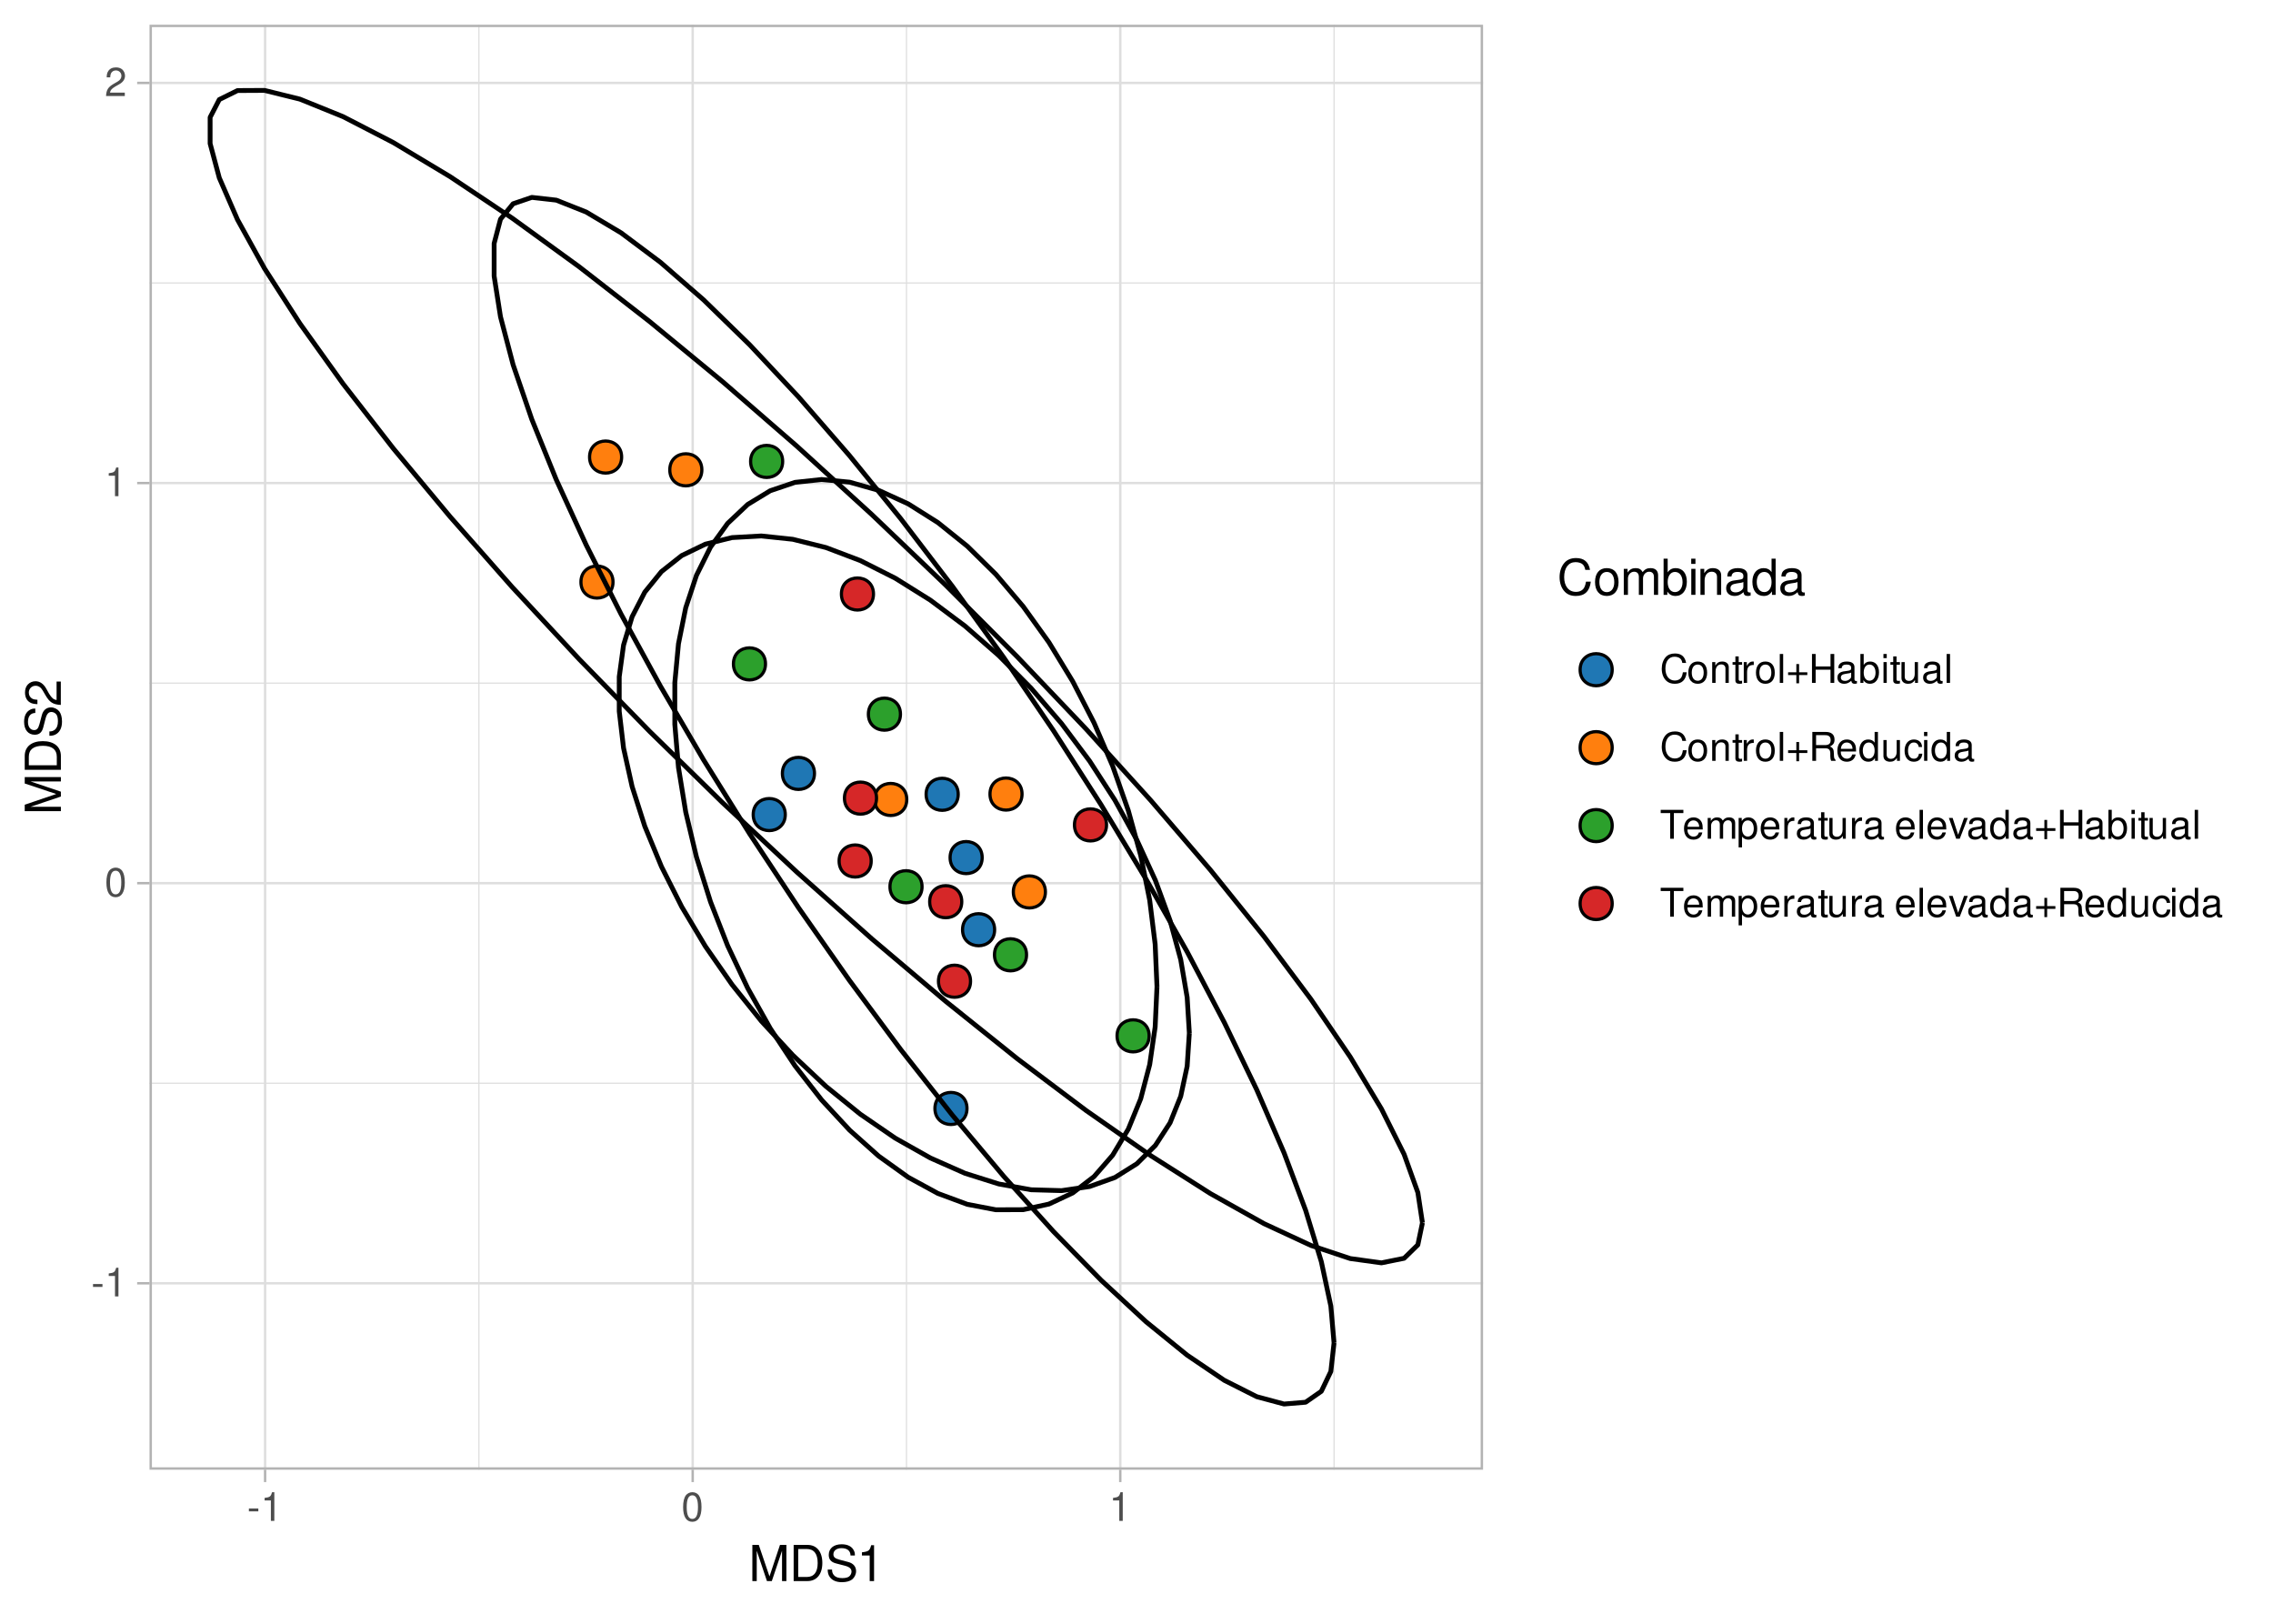 <?xml version="1.0" encoding="UTF-8"?>
<svg xmlns="http://www.w3.org/2000/svg" xmlns:xlink="http://www.w3.org/1999/xlink" width="504pt" height="360pt" viewBox="0 0 504 360" version="1.1">
<defs>
<g>
<symbol overflow="visible" id="glyph0-0">
<path style="stroke:none;" d=""/>
</symbol>
<symbol overflow="visible" id="glyph0-1">
<path style="stroke:none;" d="M 2.5 -2.75 L 0.406 -2.75 L 0.406 -2.109 L 2.5 -2.109 Z M 2.5 -2.75 "/>
</symbol>
<symbol overflow="visible" id="glyph0-2">
<path style="stroke:none;" d="M 2.281 -4.531 L 2.281 0 L 3.047 0 L 3.047 -6.359 L 2.547 -6.359 C 2.266 -5.391 2.094 -5.25 0.891 -5.094 L 0.891 -4.531 Z M 2.281 -4.531 "/>
</symbol>
<symbol overflow="visible" id="glyph0-3">
<path style="stroke:none;" d="M 2.422 -6.359 C 1.844 -6.359 1.312 -6.094 0.984 -5.672 C 0.578 -5.109 0.375 -4.25 0.375 -3.078 C 0.375 -0.938 1.078 0.203 2.422 0.203 C 3.734 0.203 4.453 -0.938 4.453 -3.031 C 4.453 -4.25 4.266 -5.078 3.859 -5.672 C 3.531 -6.109 3.016 -6.359 2.422 -6.359 Z M 2.422 -5.672 C 3.25 -5.672 3.672 -4.828 3.672 -3.094 C 3.672 -1.281 3.266 -0.438 2.406 -0.438 C 1.578 -0.438 1.172 -1.312 1.172 -3.062 C 1.172 -4.828 1.578 -5.672 2.422 -5.672 Z M 2.422 -5.672 "/>
</symbol>
<symbol overflow="visible" id="glyph0-4">
<path style="stroke:none;" d="M 4.453 -0.766 L 1.172 -0.766 C 1.25 -1.297 1.531 -1.625 2.297 -2.094 L 3.172 -2.594 C 4.047 -3.062 4.5 -3.719 4.5 -4.5 C 4.5 -5.031 4.281 -5.531 3.922 -5.875 C 3.547 -6.203 3.094 -6.359 2.5 -6.359 C 1.703 -6.359 1.125 -6.078 0.781 -5.531 C 0.547 -5.203 0.453 -4.797 0.438 -4.156 L 1.219 -4.156 C 1.234 -4.594 1.297 -4.844 1.406 -5.062 C 1.594 -5.438 2 -5.688 2.469 -5.688 C 3.172 -5.688 3.703 -5.172 3.703 -4.484 C 3.703 -3.969 3.406 -3.531 2.859 -3.219 L 2.047 -2.75 C 0.75 -2 0.375 -1.406 0.297 -0.016 L 4.453 -0.016 Z M 4.453 -0.766 "/>
</symbol>
<symbol overflow="visible" id="glyph0-5">
<path style="stroke:none;" d="M 5.828 -4.422 C 5.562 -5.828 4.766 -6.516 3.359 -6.516 C 2.484 -6.516 1.797 -6.25 1.312 -5.719 C 0.734 -5.078 0.422 -4.172 0.422 -3.125 C 0.422 -2.078 0.75 -1.172 1.344 -0.547 C 1.844 -0.031 2.484 0.203 3.312 0.203 C 4.875 0.203 5.766 -0.641 5.953 -2.344 L 5.109 -2.344 C 5.047 -1.906 4.953 -1.594 4.828 -1.344 C 4.562 -0.812 4.016 -0.516 3.328 -0.516 C 2.047 -0.516 1.234 -1.547 1.234 -3.141 C 1.234 -4.781 2 -5.797 3.25 -5.797 C 3.781 -5.797 4.25 -5.641 4.516 -5.391 C 4.766 -5.172 4.891 -4.906 4.984 -4.422 Z M 5.828 -4.422 "/>
</symbol>
<symbol overflow="visible" id="glyph0-6">
<path style="stroke:none;" d="M 2.391 -4.734 C 1.094 -4.734 0.312 -3.812 0.312 -2.266 C 0.312 -0.719 1.094 0.203 2.406 0.203 C 3.703 0.203 4.484 -0.719 4.484 -2.234 C 4.484 -3.828 3.734 -4.734 2.391 -4.734 Z M 2.406 -4.062 C 3.234 -4.062 3.719 -3.391 3.719 -2.25 C 3.719 -1.156 3.203 -0.469 2.406 -0.469 C 1.578 -0.469 1.078 -1.156 1.078 -2.266 C 1.078 -3.391 1.578 -4.062 2.406 -4.062 Z M 2.406 -4.062 "/>
</symbol>
<symbol overflow="visible" id="glyph0-7">
<path style="stroke:none;" d="M 0.609 -4.609 L 0.609 0 L 1.359 0 L 1.359 -2.547 C 1.359 -3.484 1.844 -4.094 2.609 -4.094 C 3.188 -4.094 3.547 -3.75 3.547 -3.188 L 3.547 0 L 4.281 0 L 4.281 -3.484 C 4.281 -4.25 3.719 -4.734 2.828 -4.734 C 2.141 -4.734 1.703 -4.484 1.297 -3.828 L 1.297 -4.609 Z M 0.609 -4.609 "/>
</symbol>
<symbol overflow="visible" id="glyph0-8">
<path style="stroke:none;" d="M 2.234 -4.609 L 1.484 -4.609 L 1.484 -5.875 L 0.75 -5.875 L 0.75 -4.609 L 0.125 -4.609 L 0.125 -4.016 L 0.75 -4.016 L 0.75 -0.531 C 0.75 -0.047 1.062 0.203 1.641 0.203 C 1.828 0.203 1.984 0.188 2.234 0.141 L 2.234 -0.469 C 2.125 -0.453 2.031 -0.438 1.875 -0.438 C 1.562 -0.438 1.484 -0.531 1.484 -0.859 L 1.484 -4.016 L 2.234 -4.016 Z M 2.234 -4.609 "/>
</symbol>
<symbol overflow="visible" id="glyph0-9">
<path style="stroke:none;" d="M 0.609 -4.609 L 0.609 0 L 1.344 0 L 1.344 -2.391 C 1.359 -3.5 1.812 -4 2.828 -3.969 L 2.828 -4.719 C 2.703 -4.734 2.625 -4.734 2.547 -4.734 C 2.062 -4.734 1.703 -4.453 1.281 -3.781 L 1.281 -4.609 Z M 0.609 -4.609 "/>
</symbol>
<symbol overflow="visible" id="glyph0-10">
<path style="stroke:none;" d="M 1.344 -6.406 L 0.594 -6.406 L 0.594 0 L 1.344 0 Z M 1.344 -6.406 "/>
</symbol>
<symbol overflow="visible" id="glyph0-11">
<path style="stroke:none;" d="M 4.703 -2.344 L 2.875 -2.344 L 2.875 -4.172 L 2.266 -4.172 L 2.266 -2.344 L 0.438 -2.344 L 0.438 -1.734 L 2.266 -1.734 L 2.266 0.094 L 2.875 0.094 L 2.875 -1.734 L 4.703 -1.734 Z M 4.703 -2.344 "/>
</symbol>
<symbol overflow="visible" id="glyph0-12">
<path style="stroke:none;" d="M 4.844 -2.922 L 4.844 0 L 5.672 0 L 5.672 -6.406 L 4.844 -6.406 L 4.844 -3.641 L 1.547 -3.641 L 1.547 -6.406 L 0.734 -6.406 L 0.734 0 L 1.547 0 L 1.547 -2.922 Z M 4.844 -2.922 "/>
</symbol>
<symbol overflow="visible" id="glyph0-13">
<path style="stroke:none;" d="M 4.703 -0.438 C 4.625 -0.406 4.594 -0.406 4.547 -0.406 C 4.297 -0.406 4.156 -0.547 4.156 -0.781 L 4.156 -3.484 C 4.156 -4.297 3.547 -4.734 2.422 -4.734 C 1.734 -4.734 1.203 -4.547 0.891 -4.203 C 0.672 -3.969 0.594 -3.703 0.578 -3.25 L 1.312 -3.25 C 1.375 -3.812 1.703 -4.062 2.391 -4.062 C 3.062 -4.062 3.422 -3.812 3.422 -3.375 L 3.422 -3.188 C 3.406 -2.875 3.25 -2.75 2.656 -2.672 C 1.625 -2.547 1.453 -2.5 1.172 -2.391 C 0.641 -2.156 0.375 -1.766 0.375 -1.156 C 0.375 -0.328 0.953 0.203 1.875 0.203 C 2.469 0.203 2.922 0 3.453 -0.469 C 3.5 0 3.734 0.203 4.203 0.203 C 4.359 0.203 4.453 0.188 4.703 0.125 Z M 3.422 -1.453 C 3.422 -1.203 3.359 -1.062 3.125 -0.859 C 2.828 -0.578 2.469 -0.438 2.047 -0.438 C 1.469 -0.438 1.141 -0.719 1.141 -1.172 C 1.141 -1.656 1.453 -1.906 2.25 -2.016 C 3.031 -2.125 3.172 -2.156 3.422 -2.281 Z M 3.422 -1.453 "/>
</symbol>
<symbol overflow="visible" id="glyph0-14">
<path style="stroke:none;" d="M 0.469 -6.406 L 0.469 0 L 1.141 0 L 1.141 -0.594 C 1.484 -0.047 1.953 0.203 2.594 0.203 C 3.812 0.203 4.594 -0.797 4.594 -2.328 C 4.594 -3.812 3.859 -4.734 2.625 -4.734 C 2 -4.734 1.547 -4.5 1.203 -3.984 L 1.203 -6.406 Z M 2.484 -4.062 C 3.312 -4.062 3.828 -3.344 3.828 -2.25 C 3.828 -1.203 3.297 -0.484 2.484 -0.484 C 1.703 -0.484 1.203 -1.188 1.203 -2.266 C 1.203 -3.359 1.703 -4.062 2.484 -4.062 Z M 2.484 -4.062 "/>
</symbol>
<symbol overflow="visible" id="glyph0-15">
<path style="stroke:none;" d="M 1.312 -4.609 L 0.594 -4.609 L 0.594 0 L 1.312 0 Z M 1.312 -6.406 L 0.578 -6.406 L 0.578 -5.484 L 1.312 -5.484 Z M 1.312 -6.406 "/>
</symbol>
<symbol overflow="visible" id="glyph0-16">
<path style="stroke:none;" d="M 4.234 0 L 4.234 -4.609 L 3.516 -4.609 L 3.516 -2 C 3.516 -1.062 3.016 -0.438 2.25 -0.438 C 1.672 -0.438 1.297 -0.797 1.297 -1.344 L 1.297 -4.609 L 0.578 -4.609 L 0.578 -1.062 C 0.578 -0.297 1.141 0.203 2.047 0.203 C 2.719 0.203 3.156 -0.031 3.578 -0.641 L 3.578 0 Z M 4.234 0 "/>
</symbol>
<symbol overflow="visible" id="glyph0-17">
<path style="stroke:none;" d="M 1.641 -2.766 L 3.75 -2.766 C 4.484 -2.766 4.797 -2.406 4.797 -1.625 L 4.797 -1.047 C 4.797 -0.656 4.859 -0.266 4.984 0 L 5.969 0 L 5.969 -0.203 C 5.672 -0.406 5.609 -0.641 5.594 -1.5 C 5.578 -2.547 5.406 -2.875 4.719 -3.172 C 5.438 -3.531 5.734 -3.953 5.734 -4.703 C 5.734 -5.812 5.047 -6.406 3.781 -6.406 L 0.812 -6.406 L 0.812 0 L 1.641 0 Z M 1.641 -3.484 L 1.641 -5.688 L 3.609 -5.688 C 4.078 -5.688 4.344 -5.625 4.547 -5.438 C 4.766 -5.266 4.875 -4.969 4.875 -4.594 C 4.875 -3.828 4.484 -3.484 3.609 -3.484 Z M 1.641 -3.484 "/>
</symbol>
<symbol overflow="visible" id="glyph0-18">
<path style="stroke:none;" d="M 4.516 -2.062 C 4.516 -2.766 4.453 -3.188 4.328 -3.531 C 4.031 -4.281 3.328 -4.734 2.469 -4.734 C 1.172 -4.734 0.359 -3.766 0.359 -2.25 C 0.359 -0.719 1.141 0.203 2.453 0.203 C 3.5 0.203 4.234 -0.391 4.422 -1.406 L 3.672 -1.406 C 3.469 -0.797 3.062 -0.469 2.469 -0.469 C 2 -0.469 1.609 -0.688 1.359 -1.078 C 1.188 -1.344 1.125 -1.594 1.125 -2.062 Z M 1.141 -2.656 C 1.203 -3.516 1.719 -4.062 2.453 -4.062 C 3.203 -4.062 3.719 -3.484 3.719 -2.656 Z M 1.141 -2.656 "/>
</symbol>
<symbol overflow="visible" id="glyph0-19">
<path style="stroke:none;" d="M 4.359 -6.406 L 3.625 -6.406 L 3.625 -4.031 C 3.312 -4.5 2.828 -4.734 2.203 -4.734 C 1.016 -4.734 0.234 -3.781 0.234 -2.312 C 0.234 -0.75 0.984 0.203 2.234 0.203 C 2.875 0.203 3.312 -0.031 3.703 -0.609 L 3.703 0 L 4.359 0 Z M 2.328 -4.062 C 3.125 -4.062 3.625 -3.359 3.625 -2.25 C 3.625 -1.188 3.109 -0.484 2.344 -0.484 C 1.531 -0.484 1 -1.203 1 -2.266 C 1 -3.344 1.531 -4.062 2.328 -4.062 Z M 2.328 -4.062 "/>
</symbol>
<symbol overflow="visible" id="glyph0-20">
<path style="stroke:none;" d="M 4.141 -3.062 C 4.109 -3.516 4.016 -3.797 3.828 -4.062 C 3.516 -4.484 2.969 -4.734 2.328 -4.734 C 1.078 -4.734 0.266 -3.75 0.266 -2.219 C 0.266 -0.734 1.062 0.203 2.312 0.203 C 3.406 0.203 4.109 -0.453 4.203 -1.578 L 3.453 -1.578 C 3.328 -0.844 2.953 -0.469 2.328 -0.469 C 1.516 -0.469 1.031 -1.141 1.031 -2.219 C 1.031 -3.375 1.516 -4.062 2.312 -4.062 C 2.922 -4.062 3.312 -3.703 3.406 -3.062 Z M 4.141 -3.062 "/>
</symbol>
<symbol overflow="visible" id="glyph0-21">
<path style="stroke:none;" d="M 3.109 -5.688 L 5.219 -5.688 L 5.219 -6.406 L 0.188 -6.406 L 0.188 -5.688 L 2.297 -5.688 L 2.297 0 L 3.109 0 Z M 3.109 -5.688 "/>
</symbol>
<symbol overflow="visible" id="glyph0-22">
<path style="stroke:none;" d="M 0.609 -4.609 L 0.609 0 L 1.359 0 L 1.359 -2.891 C 1.359 -3.562 1.844 -4.094 2.438 -4.094 C 2.984 -4.094 3.297 -3.766 3.297 -3.172 L 3.297 0 L 4.031 0 L 4.031 -2.891 C 4.031 -3.562 4.516 -4.094 5.109 -4.094 C 5.641 -4.094 5.969 -3.75 5.969 -3.172 L 5.969 0 L 6.703 0 L 6.703 -3.453 C 6.703 -4.281 6.234 -4.734 5.359 -4.734 C 4.75 -4.734 4.375 -4.562 3.953 -4.031 C 3.672 -4.531 3.312 -4.734 2.703 -4.734 C 2.094 -4.734 1.688 -4.516 1.297 -3.953 L 1.297 -4.609 Z M 0.609 -4.609 "/>
</symbol>
<symbol overflow="visible" id="glyph0-23">
<path style="stroke:none;" d="M 0.469 1.922 L 1.219 1.922 L 1.219 -0.484 C 1.594 -0.016 2.031 0.203 2.625 0.203 C 3.828 0.203 4.594 -0.75 4.594 -2.219 C 4.594 -3.781 3.844 -4.734 2.625 -4.734 C 2 -4.734 1.5 -4.453 1.156 -3.922 L 1.156 -4.609 L 0.469 -4.609 Z M 2.5 -4.062 C 3.312 -4.062 3.828 -3.344 3.828 -2.25 C 3.828 -1.203 3.297 -0.484 2.5 -0.484 C 1.719 -0.484 1.219 -1.188 1.219 -2.266 C 1.219 -3.359 1.719 -4.062 2.5 -4.062 Z M 2.5 -4.062 "/>
</symbol>
<symbol overflow="visible" id="glyph0-24">
<path style="stroke:none;" d=""/>
</symbol>
<symbol overflow="visible" id="glyph0-25">
<path style="stroke:none;" d="M 2.5 0 L 4.281 -4.609 L 3.453 -4.609 L 2.141 -0.875 L 0.922 -4.609 L 0.094 -4.609 L 1.703 0 Z M 2.5 0 "/>
</symbol>
<symbol overflow="visible" id="glyph1-0">
<path style="stroke:none;" d=""/>
</symbol>
<symbol overflow="visible" id="glyph1-1">
<path style="stroke:none;" d="M 5.141 0 L 7.406 -6.719 L 7.406 0 L 8.375 0 L 8.375 -8.016 L 6.953 -8.016 L 4.625 -1.031 L 2.25 -8.016 L 0.828 -8.016 L 0.828 0 L 1.797 0 L 1.797 -6.719 L 4.062 0 Z M 5.141 0 "/>
</symbol>
<symbol overflow="visible" id="glyph1-2">
<path style="stroke:none;" d="M 0.984 0 L 4.062 0 C 6.094 0 7.344 -1.516 7.344 -4.016 C 7.344 -6.5 6.109 -8.016 4.062 -8.016 L 0.984 -8.016 Z M 2 -0.906 L 2 -7.109 L 3.891 -7.109 C 5.484 -7.109 6.312 -6.047 6.312 -4 C 6.312 -1.969 5.484 -0.906 3.891 -0.906 Z M 2 -0.906 "/>
</symbol>
<symbol overflow="visible" id="glyph1-3">
<path style="stroke:none;" d="M 6.562 -5.672 C 6.562 -6.219 6.516 -6.375 6.344 -6.75 C 5.906 -7.672 4.969 -8.156 3.625 -8.156 C 1.859 -8.156 0.766 -7.25 0.766 -5.797 C 0.766 -4.812 1.281 -4.203 2.344 -3.922 L 4.328 -3.406 C 5.359 -3.141 5.812 -2.734 5.812 -2.094 C 5.812 -1.672 5.578 -1.234 5.234 -0.984 C 4.922 -0.766 4.406 -0.656 3.766 -0.656 C 2.875 -0.656 2.297 -0.859 1.906 -1.312 C 1.609 -1.672 1.484 -2.062 1.5 -2.547 L 0.531 -2.547 C 0.531 -1.812 0.688 -1.328 1 -0.891 C 1.547 -0.125 2.469 0.25 3.703 0.25 C 4.656 0.25 5.438 0.031 5.953 -0.359 C 6.484 -0.797 6.828 -1.5 6.828 -2.203 C 6.828 -3.188 6.219 -3.922 5.125 -4.219 L 3.109 -4.75 C 2.141 -5.016 1.797 -5.328 1.797 -5.938 C 1.797 -6.75 2.516 -7.297 3.594 -7.297 C 4.859 -7.297 5.578 -6.719 5.594 -5.672 Z M 6.562 -5.672 "/>
</symbol>
<symbol overflow="visible" id="glyph1-4">
<path style="stroke:none;" d="M 2.844 -5.672 L 2.844 0 L 3.812 0 L 3.812 -7.953 L 3.172 -7.953 C 2.844 -6.734 2.625 -6.562 1.125 -6.375 L 1.125 -5.672 Z M 2.844 -5.672 "/>
</symbol>
<symbol overflow="visible" id="glyph1-5">
<path style="stroke:none;" d="M 7.281 -5.531 C 6.969 -7.297 5.953 -8.156 4.188 -8.156 C 3.109 -8.156 2.25 -7.812 1.656 -7.156 C 0.922 -6.359 0.531 -5.219 0.531 -3.922 C 0.531 -2.594 0.938 -1.469 1.688 -0.688 C 2.312 -0.047 3.109 0.25 4.141 0.25 C 6.109 0.25 7.203 -0.797 7.453 -2.922 L 6.391 -2.922 C 6.297 -2.375 6.188 -2 6.031 -1.688 C 5.703 -1.016 5.016 -0.656 4.156 -0.656 C 2.562 -0.656 1.547 -1.922 1.547 -3.922 C 1.547 -5.984 2.516 -7.25 4.062 -7.25 C 4.719 -7.25 5.328 -7.062 5.656 -6.75 C 5.953 -6.469 6.109 -6.141 6.234 -5.531 Z M 7.281 -5.531 "/>
</symbol>
<symbol overflow="visible" id="glyph1-6">
<path style="stroke:none;" d="M 2.984 -5.922 C 1.359 -5.922 0.391 -4.781 0.391 -2.844 C 0.391 -0.891 1.359 0.25 3 0.25 C 4.625 0.25 5.609 -0.906 5.609 -2.797 C 5.609 -4.797 4.656 -5.922 2.984 -5.922 Z M 3 -5.078 C 4.031 -5.078 4.656 -4.234 4.656 -2.812 C 4.656 -1.438 4.016 -0.594 3 -0.594 C 1.984 -0.594 1.359 -1.438 1.359 -2.844 C 1.359 -4.234 1.984 -5.078 3 -5.078 Z M 3 -5.078 "/>
</symbol>
<symbol overflow="visible" id="glyph1-7">
<path style="stroke:none;" d="M 0.766 -5.766 L 0.766 0 L 1.688 0 L 1.688 -3.625 C 1.688 -4.453 2.297 -5.125 3.047 -5.125 C 3.734 -5.125 4.109 -4.703 4.109 -3.969 L 4.109 0 L 5.031 0 L 5.031 -3.625 C 5.031 -4.453 5.641 -5.125 6.391 -5.125 C 7.062 -5.125 7.453 -4.703 7.453 -3.969 L 7.453 0 L 8.375 0 L 8.375 -4.328 C 8.375 -5.359 7.781 -5.922 6.703 -5.922 C 5.938 -5.922 5.484 -5.703 4.938 -5.047 C 4.594 -5.672 4.141 -5.922 3.391 -5.922 C 2.625 -5.922 2.094 -5.641 1.609 -4.953 L 1.609 -5.766 Z M 0.766 -5.766 "/>
</symbol>
<symbol overflow="visible" id="glyph1-8">
<path style="stroke:none;" d="M 0.594 -8.016 L 0.594 0 L 1.422 0 L 1.422 -0.734 C 1.859 -0.062 2.438 0.25 3.25 0.25 C 4.766 0.25 5.75 -0.984 5.75 -2.906 C 5.75 -4.781 4.812 -5.922 3.281 -5.922 C 2.5 -5.922 1.938 -5.625 1.5 -4.984 L 1.5 -8.016 Z M 3.109 -5.078 C 4.141 -5.078 4.797 -4.188 4.797 -2.812 C 4.797 -1.5 4.109 -0.609 3.109 -0.609 C 2.141 -0.609 1.5 -1.484 1.5 -2.844 C 1.5 -4.188 2.141 -5.078 3.109 -5.078 Z M 3.109 -5.078 "/>
</symbol>
<symbol overflow="visible" id="glyph1-9">
<path style="stroke:none;" d="M 1.656 -5.766 L 0.734 -5.766 L 0.734 0 L 1.656 0 Z M 1.656 -8.016 L 0.719 -8.016 L 0.719 -6.859 L 1.656 -6.859 Z M 1.656 -8.016 "/>
</symbol>
<symbol overflow="visible" id="glyph1-10">
<path style="stroke:none;" d="M 0.766 -5.766 L 0.766 0 L 1.688 0 L 1.688 -3.172 C 1.688 -4.359 2.312 -5.125 3.25 -5.125 C 3.984 -5.125 4.438 -4.688 4.438 -4 L 4.438 0 L 5.359 0 L 5.359 -4.359 C 5.359 -5.312 4.641 -5.922 3.531 -5.922 C 2.672 -5.922 2.125 -5.594 1.609 -4.797 L 1.609 -5.766 Z M 0.766 -5.766 "/>
</symbol>
<symbol overflow="visible" id="glyph1-11">
<path style="stroke:none;" d="M 5.891 -0.531 C 5.781 -0.516 5.734 -0.516 5.688 -0.516 C 5.375 -0.516 5.188 -0.688 5.188 -0.969 L 5.188 -4.359 C 5.188 -5.375 4.438 -5.922 3.031 -5.922 C 2.172 -5.922 1.5 -5.688 1.109 -5.266 C 0.844 -4.969 0.734 -4.625 0.719 -4.062 L 1.641 -4.062 C 1.719 -4.766 2.141 -5.078 2.984 -5.078 C 3.828 -5.078 4.281 -4.781 4.281 -4.219 L 4.281 -3.984 C 4.266 -3.594 4.062 -3.438 3.328 -3.344 C 2.031 -3.172 1.828 -3.141 1.469 -2.984 C 0.797 -2.703 0.469 -2.203 0.469 -1.453 C 0.469 -0.406 1.188 0.25 2.359 0.25 C 3.078 0.25 3.656 0 4.312 -0.594 C 4.375 0 4.656 0.25 5.266 0.25 C 5.453 0.25 5.578 0.234 5.891 0.156 Z M 4.281 -1.812 C 4.281 -1.5 4.188 -1.312 3.922 -1.062 C 3.547 -0.719 3.094 -0.547 2.547 -0.547 C 1.844 -0.547 1.422 -0.891 1.422 -1.469 C 1.422 -2.078 1.812 -2.391 2.812 -2.531 C 3.781 -2.656 3.969 -2.703 4.281 -2.844 Z M 4.281 -1.812 "/>
</symbol>
<symbol overflow="visible" id="glyph1-12">
<path style="stroke:none;" d="M 5.438 -8.016 L 4.531 -8.016 L 4.531 -5.031 C 4.141 -5.625 3.531 -5.922 2.766 -5.922 C 1.266 -5.922 0.281 -4.734 0.281 -2.891 C 0.281 -0.953 1.234 0.25 2.797 0.25 C 3.594 0.25 4.141 -0.047 4.625 -0.766 L 4.625 0 L 5.438 0 Z M 2.922 -5.078 C 3.906 -5.078 4.531 -4.203 4.531 -2.812 C 4.531 -1.484 3.891 -0.609 2.922 -0.609 C 1.906 -0.609 1.25 -1.5 1.25 -2.844 C 1.25 -4.188 1.906 -5.078 2.922 -5.078 Z M 2.922 -5.078 "/>
</symbol>
<symbol overflow="visible" id="glyph2-0">
<path style="stroke:none;" d=""/>
</symbol>
<symbol overflow="visible" id="glyph2-1">
<path style="stroke:none;" d="M 0 -5.141 L -6.719 -7.406 L 0 -7.406 L 0 -8.375 L -8.016 -8.375 L -8.016 -6.953 L -1.031 -4.625 L -8.016 -2.25 L -8.016 -0.828 L 0 -0.828 L 0 -1.797 L -6.719 -1.797 L 0 -4.062 Z M 0 -5.141 "/>
</symbol>
<symbol overflow="visible" id="glyph2-2">
<path style="stroke:none;" d="M 0 -0.984 L 0 -4.062 C 0 -6.094 -1.516 -7.344 -4.016 -7.344 C -6.5 -7.344 -8.016 -6.109 -8.016 -4.062 L -8.016 -0.984 Z M -0.906 -2 L -7.109 -2 L -7.109 -3.891 C -7.109 -5.484 -6.047 -6.312 -4 -6.312 C -1.969 -6.312 -0.906 -5.484 -0.906 -3.891 Z M -0.906 -2 "/>
</symbol>
<symbol overflow="visible" id="glyph2-3">
<path style="stroke:none;" d="M -5.672 -6.562 C -6.219 -6.562 -6.375 -6.516 -6.75 -6.344 C -7.672 -5.906 -8.156 -4.969 -8.156 -3.625 C -8.156 -1.859 -7.25 -0.766 -5.797 -0.766 C -4.812 -0.766 -4.203 -1.281 -3.922 -2.344 L -3.406 -4.328 C -3.141 -5.359 -2.734 -5.812 -2.094 -5.812 C -1.672 -5.812 -1.234 -5.578 -0.984 -5.234 C -0.766 -4.922 -0.656 -4.406 -0.656 -3.766 C -0.656 -2.875 -0.859 -2.297 -1.312 -1.906 C -1.672 -1.609 -2.062 -1.484 -2.547 -1.5 L -2.547 -0.531 C -1.812 -0.531 -1.328 -0.688 -0.891 -1 C -0.125 -1.547 0.25 -2.469 0.25 -3.703 C 0.25 -4.656 0.031 -5.438 -0.359 -5.953 C -0.797 -6.484 -1.5 -6.828 -2.203 -6.828 C -3.188 -6.828 -3.922 -6.219 -4.219 -5.125 L -4.75 -3.109 C -5.016 -2.141 -5.328 -1.797 -5.938 -1.797 C -6.75 -1.797 -7.297 -2.516 -7.297 -3.594 C -7.297 -4.859 -6.719 -5.578 -5.672 -5.594 Z M -5.672 -6.562 "/>
</symbol>
<symbol overflow="visible" id="glyph2-4">
<path style="stroke:none;" d="M -0.953 -5.562 L -0.953 -1.469 C -1.609 -1.562 -2.031 -1.906 -2.625 -2.875 L -3.234 -3.969 C -3.844 -5.062 -4.656 -5.625 -5.625 -5.625 C -6.297 -5.625 -6.906 -5.359 -7.344 -4.891 C -7.75 -4.438 -7.953 -3.859 -7.953 -3.125 C -7.953 -2.141 -7.594 -1.391 -6.922 -0.969 C -6.5 -0.688 -6 -0.578 -5.203 -0.547 L -5.203 -1.516 C -5.734 -1.547 -6.062 -1.609 -6.328 -1.75 C -6.812 -2 -7.109 -2.516 -7.109 -3.094 C -7.109 -3.969 -6.469 -4.625 -5.609 -4.625 C -4.969 -4.625 -4.422 -4.266 -4.031 -3.578 L -3.438 -2.562 C -2.5 -0.938 -1.75 -0.469 -0.016 -0.375 L -0.016 -5.562 Z M -0.953 -5.562 "/>
</symbol>
</g>
<clipPath id="clip1">
  <path d="M 33.152 5.48 L 328.844 5.48 L 328.844 325.852 L 33.152 325.852 Z M 33.152 5.48 "/>
</clipPath>
<clipPath id="clip2">
  <path d="M 33.152 240 L 328.844 240 L 328.844 241 L 33.152 241 Z M 33.152 240 "/>
</clipPath>
<clipPath id="clip3">
  <path d="M 33.152 151 L 328.844 151 L 328.844 152 L 33.152 152 Z M 33.152 151 "/>
</clipPath>
<clipPath id="clip4">
  <path d="M 33.152 62 L 328.844 62 L 328.844 63 L 33.152 63 Z M 33.152 62 "/>
</clipPath>
<clipPath id="clip5">
  <path d="M 106 5.48 L 107 5.48 L 107 325.852 L 106 325.852 Z M 106 5.48 "/>
</clipPath>
<clipPath id="clip6">
  <path d="M 200 5.48 L 202 5.48 L 202 325.852 L 200 325.852 Z M 200 5.48 "/>
</clipPath>
<clipPath id="clip7">
  <path d="M 295 5.48 L 296 5.48 L 296 325.852 L 295 325.852 Z M 295 5.48 "/>
</clipPath>
<clipPath id="clip8">
  <path d="M 33.152 284 L 328.844 284 L 328.844 285 L 33.152 285 Z M 33.152 284 "/>
</clipPath>
<clipPath id="clip9">
  <path d="M 33.152 195 L 328.844 195 L 328.844 197 L 33.152 197 Z M 33.152 195 "/>
</clipPath>
<clipPath id="clip10">
  <path d="M 33.152 106 L 328.844 106 L 328.844 108 L 33.152 108 Z M 33.152 106 "/>
</clipPath>
<clipPath id="clip11">
  <path d="M 33.152 18 L 328.844 18 L 328.844 19 L 33.152 19 Z M 33.152 18 "/>
</clipPath>
<clipPath id="clip12">
  <path d="M 58 5.48 L 60 5.48 L 60 325.852 L 58 325.852 Z M 58 5.48 "/>
</clipPath>
<clipPath id="clip13">
  <path d="M 153 5.48 L 154 5.48 L 154 325.852 L 153 325.852 Z M 153 5.48 "/>
</clipPath>
<clipPath id="clip14">
  <path d="M 248 5.48 L 249 5.48 L 249 325.852 L 248 325.852 Z M 248 5.48 "/>
</clipPath>
<clipPath id="clip15">
  <path d="M 33.152 5.48 L 328.844 5.48 L 328.844 325.852 L 33.152 325.852 Z M 33.152 5.48 "/>
</clipPath>
</defs>
<g id="surface380">
<rect x="0" y="0" width="504" height="360" style="fill:rgb(100%,100%,100%);fill-opacity:1;stroke:none;"/>
<rect x="0" y="0" width="504" height="360" style="fill:rgb(100%,100%,100%);fill-opacity:1;stroke:none;"/>
<path style="fill:none;stroke-width:1.067;stroke-linecap:round;stroke-linejoin:round;stroke:rgb(100%,100%,100%);stroke-opacity:1;stroke-miterlimit:10;" d="M 0 360 L 504 360 L 504 0 L 0 0 Z M 0 360 "/>
<g clip-path="url(#clip1)" clip-rule="nonzero">
<path style=" stroke:none;fill-rule:nonzero;fill:rgb(100%,100%,100%);fill-opacity:1;" d="M 33.152 325.848 L 328.844 325.848 L 328.844 5.477 L 33.152 5.477 Z M 33.152 325.848 "/>
</g>
<g clip-path="url(#clip2)" clip-rule="nonzero">
<path style="fill:none;stroke-width:0.267;stroke-linecap:butt;stroke-linejoin:round;stroke:rgb(87.059%,87.059%,87.059%);stroke-opacity:1;stroke-miterlimit:10;" d="M 33.152 240.16 L 328.844 240.16 "/>
</g>
<g clip-path="url(#clip3)" clip-rule="nonzero">
<path style="fill:none;stroke-width:0.267;stroke-linecap:butt;stroke-linejoin:round;stroke:rgb(87.059%,87.059%,87.059%);stroke-opacity:1;stroke-miterlimit:10;" d="M 33.152 151.453 L 328.844 151.453 "/>
</g>
<g clip-path="url(#clip4)" clip-rule="nonzero">
<path style="fill:none;stroke-width:0.267;stroke-linecap:butt;stroke-linejoin:round;stroke:rgb(87.059%,87.059%,87.059%);stroke-opacity:1;stroke-miterlimit:10;" d="M 33.152 62.742 L 328.844 62.742 "/>
</g>
<g clip-path="url(#clip5)" clip-rule="nonzero">
<path style="fill:none;stroke-width:0.267;stroke-linecap:butt;stroke-linejoin:round;stroke:rgb(87.059%,87.059%,87.059%);stroke-opacity:1;stroke-miterlimit:10;" d="M 106.188 325.848 L 106.188 5.48 "/>
</g>
<g clip-path="url(#clip6)" clip-rule="nonzero">
<path style="fill:none;stroke-width:0.267;stroke-linecap:butt;stroke-linejoin:round;stroke:rgb(87.059%,87.059%,87.059%);stroke-opacity:1;stroke-miterlimit:10;" d="M 201 325.848 L 201 5.48 "/>
</g>
<g clip-path="url(#clip7)" clip-rule="nonzero">
<path style="fill:none;stroke-width:0.267;stroke-linecap:butt;stroke-linejoin:round;stroke:rgb(87.059%,87.059%,87.059%);stroke-opacity:1;stroke-miterlimit:10;" d="M 295.809 325.848 L 295.809 5.48 "/>
</g>
<g clip-path="url(#clip8)" clip-rule="nonzero">
<path style="fill:none;stroke-width:0.533;stroke-linecap:butt;stroke-linejoin:round;stroke:rgb(87.059%,87.059%,87.059%);stroke-opacity:1;stroke-miterlimit:10;" d="M 33.152 284.516 L 328.844 284.516 "/>
</g>
<g clip-path="url(#clip9)" clip-rule="nonzero">
<path style="fill:none;stroke-width:0.533;stroke-linecap:butt;stroke-linejoin:round;stroke:rgb(87.059%,87.059%,87.059%);stroke-opacity:1;stroke-miterlimit:10;" d="M 33.152 195.805 L 328.844 195.805 "/>
</g>
<g clip-path="url(#clip10)" clip-rule="nonzero">
<path style="fill:none;stroke-width:0.533;stroke-linecap:butt;stroke-linejoin:round;stroke:rgb(87.059%,87.059%,87.059%);stroke-opacity:1;stroke-miterlimit:10;" d="M 33.152 107.098 L 328.844 107.098 "/>
</g>
<g clip-path="url(#clip11)" clip-rule="nonzero">
<path style="fill:none;stroke-width:0.533;stroke-linecap:butt;stroke-linejoin:round;stroke:rgb(87.059%,87.059%,87.059%);stroke-opacity:1;stroke-miterlimit:10;" d="M 33.152 18.387 L 328.844 18.387 "/>
</g>
<g clip-path="url(#clip12)" clip-rule="nonzero">
<path style="fill:none;stroke-width:0.533;stroke-linecap:butt;stroke-linejoin:round;stroke:rgb(87.059%,87.059%,87.059%);stroke-opacity:1;stroke-miterlimit:10;" d="M 58.781 325.848 L 58.781 5.48 "/>
</g>
<g clip-path="url(#clip13)" clip-rule="nonzero">
<path style="fill:none;stroke-width:0.533;stroke-linecap:butt;stroke-linejoin:round;stroke:rgb(87.059%,87.059%,87.059%);stroke-opacity:1;stroke-miterlimit:10;" d="M 153.594 325.848 L 153.594 5.48 "/>
</g>
<g clip-path="url(#clip14)" clip-rule="nonzero">
<path style="fill:none;stroke-width:0.533;stroke-linecap:butt;stroke-linejoin:round;stroke:rgb(87.059%,87.059%,87.059%);stroke-opacity:1;stroke-miterlimit:10;" d="M 248.402 325.848 L 248.402 5.48 "/>
</g>
<path style="fill-rule:nonzero;fill:rgb(17.255%,62.745%,17.255%);fill-opacity:1;stroke-width:0.709;stroke-linecap:round;stroke-linejoin:round;stroke:rgb(0%,0%,0%);stroke-opacity:1;stroke-miterlimit:10;" d="M 254.801 229.656 C 254.801 234.398 247.691 234.398 247.691 229.656 C 247.691 224.918 254.801 224.918 254.801 229.656 "/>
<path style="fill-rule:nonzero;fill:rgb(17.255%,62.745%,17.255%);fill-opacity:1;stroke-width:0.709;stroke-linecap:round;stroke-linejoin:round;stroke:rgb(0%,0%,0%);stroke-opacity:1;stroke-miterlimit:10;" d="M 204.449 196.598 C 204.449 201.34 197.336 201.34 197.336 196.598 C 197.336 191.859 204.449 191.859 204.449 196.598 "/>
<path style="fill-rule:nonzero;fill:rgb(100%,49.804%,5.49%);fill-opacity:1;stroke-width:0.709;stroke-linecap:round;stroke-linejoin:round;stroke:rgb(0%,0%,0%);stroke-opacity:1;stroke-miterlimit:10;" d="M 201.059 177.25 C 201.059 181.988 193.945 181.988 193.945 177.25 C 193.945 172.508 201.059 172.508 201.059 177.25 "/>
<path style="fill-rule:nonzero;fill:rgb(17.255%,62.745%,17.255%);fill-opacity:1;stroke-width:0.709;stroke-linecap:round;stroke-linejoin:round;stroke:rgb(0%,0%,0%);stroke-opacity:1;stroke-miterlimit:10;" d="M 227.617 211.688 C 227.617 216.43 220.508 216.43 220.508 211.688 C 220.508 206.949 227.617 206.949 227.617 211.688 "/>
<path style="fill-rule:nonzero;fill:rgb(12.157%,46.667%,70.588%);fill-opacity:1;stroke-width:0.709;stroke-linecap:round;stroke-linejoin:round;stroke:rgb(0%,0%,0%);stroke-opacity:1;stroke-miterlimit:10;" d="M 220.539 206.125 C 220.539 210.867 213.43 210.867 213.43 206.125 C 213.43 201.387 220.539 201.387 220.539 206.125 "/>
<path style="fill-rule:nonzero;fill:rgb(100%,49.804%,5.49%);fill-opacity:1;stroke-width:0.709;stroke-linecap:round;stroke-linejoin:round;stroke:rgb(0%,0%,0%);stroke-opacity:1;stroke-miterlimit:10;" d="M 231.801 197.75 C 231.801 202.488 224.691 202.488 224.691 197.75 C 224.691 193.008 231.801 193.008 231.801 197.75 "/>
<path style="fill-rule:nonzero;fill:rgb(83.922%,15.294%,15.686%);fill-opacity:1;stroke-width:0.709;stroke-linecap:round;stroke-linejoin:round;stroke:rgb(0%,0%,0%);stroke-opacity:1;stroke-miterlimit:10;" d="M 193.172 190.891 C 193.172 195.633 186.059 195.633 186.059 190.891 C 186.059 186.152 193.172 186.152 193.172 190.891 "/>
<path style="fill-rule:nonzero;fill:rgb(83.922%,15.294%,15.686%);fill-opacity:1;stroke-width:0.709;stroke-linecap:round;stroke-linejoin:round;stroke:rgb(0%,0%,0%);stroke-opacity:1;stroke-miterlimit:10;" d="M 215.199 217.547 C 215.199 222.285 208.09 222.285 208.09 217.547 C 208.09 212.805 215.199 212.805 215.199 217.547 "/>
<path style="fill-rule:nonzero;fill:rgb(12.157%,46.667%,70.588%);fill-opacity:1;stroke-width:0.709;stroke-linecap:round;stroke-linejoin:round;stroke:rgb(0%,0%,0%);stroke-opacity:1;stroke-miterlimit:10;" d="M 217.781 190.137 C 217.781 194.875 210.668 194.875 210.668 190.137 C 210.668 185.395 217.781 185.395 217.781 190.137 "/>
<path style="fill-rule:nonzero;fill:rgb(83.922%,15.294%,15.686%);fill-opacity:1;stroke-width:0.709;stroke-linecap:round;stroke-linejoin:round;stroke:rgb(0%,0%,0%);stroke-opacity:1;stroke-miterlimit:10;" d="M 194.355 176.953 C 194.355 181.691 187.242 181.691 187.242 176.953 C 187.242 172.211 194.355 172.211 194.355 176.953 "/>
<path style="fill-rule:nonzero;fill:rgb(12.157%,46.667%,70.588%);fill-opacity:1;stroke-width:0.709;stroke-linecap:round;stroke-linejoin:round;stroke:rgb(0%,0%,0%);stroke-opacity:1;stroke-miterlimit:10;" d="M 212.465 176.102 C 212.465 180.844 205.352 180.844 205.352 176.102 C 205.352 171.363 212.465 171.363 212.465 176.102 "/>
<path style="fill-rule:nonzero;fill:rgb(12.157%,46.667%,70.588%);fill-opacity:1;stroke-width:0.709;stroke-linecap:round;stroke-linejoin:round;stroke:rgb(0%,0%,0%);stroke-opacity:1;stroke-miterlimit:10;" d="M 214.414 245.758 C 214.414 250.496 207.305 250.496 207.305 245.758 C 207.305 241.016 214.414 241.016 214.414 245.758 "/>
<path style="fill-rule:nonzero;fill:rgb(17.255%,62.745%,17.255%);fill-opacity:1;stroke-width:0.709;stroke-linecap:round;stroke-linejoin:round;stroke:rgb(0%,0%,0%);stroke-opacity:1;stroke-miterlimit:10;" d="M 173.543 102.301 C 173.543 107.043 166.434 107.043 166.434 102.301 C 166.434 97.562 173.543 97.562 173.543 102.301 "/>
<path style="fill-rule:nonzero;fill:rgb(83.922%,15.294%,15.686%);fill-opacity:1;stroke-width:0.709;stroke-linecap:round;stroke-linejoin:round;stroke:rgb(0%,0%,0%);stroke-opacity:1;stroke-miterlimit:10;" d="M 193.68 131.695 C 193.68 136.438 186.57 136.438 186.57 131.695 C 186.57 126.957 193.68 126.957 193.68 131.695 "/>
<path style="fill-rule:nonzero;fill:rgb(100%,49.804%,5.49%);fill-opacity:1;stroke-width:0.709;stroke-linecap:round;stroke-linejoin:round;stroke:rgb(0%,0%,0%);stroke-opacity:1;stroke-miterlimit:10;" d="M 155.625 104.164 C 155.625 108.902 148.516 108.902 148.516 104.164 C 148.516 99.422 155.625 99.422 155.625 104.164 "/>
<path style="fill-rule:nonzero;fill:rgb(83.922%,15.294%,15.686%);fill-opacity:1;stroke-width:0.709;stroke-linecap:round;stroke-linejoin:round;stroke:rgb(0%,0%,0%);stroke-opacity:1;stroke-miterlimit:10;" d="M 245.352 182.891 C 245.352 187.629 238.242 187.629 238.242 182.891 C 238.242 178.148 245.352 178.148 245.352 182.891 "/>
<path style="fill-rule:nonzero;fill:rgb(100%,49.804%,5.49%);fill-opacity:1;stroke-width:0.709;stroke-linecap:round;stroke-linejoin:round;stroke:rgb(0%,0%,0%);stroke-opacity:1;stroke-miterlimit:10;" d="M 137.836 101.336 C 137.836 106.074 130.727 106.074 130.727 101.336 C 130.727 96.594 137.836 96.594 137.836 101.336 "/>
<path style="fill-rule:nonzero;fill:rgb(100%,49.804%,5.49%);fill-opacity:1;stroke-width:0.709;stroke-linecap:round;stroke-linejoin:round;stroke:rgb(0%,0%,0%);stroke-opacity:1;stroke-miterlimit:10;" d="M 226.621 176.047 C 226.621 180.789 219.512 180.789 219.512 176.047 C 219.512 171.305 226.621 171.305 226.621 176.047 "/>
<path style="fill-rule:nonzero;fill:rgb(83.922%,15.294%,15.686%);fill-opacity:1;stroke-width:0.709;stroke-linecap:round;stroke-linejoin:round;stroke:rgb(0%,0%,0%);stroke-opacity:1;stroke-miterlimit:10;" d="M 213.254 199.918 C 213.254 204.656 206.141 204.656 206.141 199.918 C 206.141 195.176 213.254 195.176 213.254 199.918 "/>
<path style="fill-rule:nonzero;fill:rgb(17.255%,62.745%,17.255%);fill-opacity:1;stroke-width:0.709;stroke-linecap:round;stroke-linejoin:round;stroke:rgb(0%,0%,0%);stroke-opacity:1;stroke-miterlimit:10;" d="M 169.734 147.191 C 169.734 151.93 162.625 151.93 162.625 147.191 C 162.625 142.449 169.734 142.449 169.734 147.191 "/>
<path style="fill-rule:nonzero;fill:rgb(12.157%,46.667%,70.588%);fill-opacity:1;stroke-width:0.709;stroke-linecap:round;stroke-linejoin:round;stroke:rgb(0%,0%,0%);stroke-opacity:1;stroke-miterlimit:10;" d="M 174.121 180.598 C 174.121 185.34 167.012 185.34 167.012 180.598 C 167.012 175.859 174.121 175.859 174.121 180.598 "/>
<path style="fill-rule:nonzero;fill:rgb(17.255%,62.745%,17.255%);fill-opacity:1;stroke-width:0.709;stroke-linecap:round;stroke-linejoin:round;stroke:rgb(0%,0%,0%);stroke-opacity:1;stroke-miterlimit:10;" d="M 199.66 158.336 C 199.66 163.074 192.551 163.074 192.551 158.336 C 192.551 153.594 199.66 153.594 199.66 158.336 "/>
<path style="fill-rule:nonzero;fill:rgb(100%,49.804%,5.49%);fill-opacity:1;stroke-width:0.709;stroke-linecap:round;stroke-linejoin:round;stroke:rgb(0%,0%,0%);stroke-opacity:1;stroke-miterlimit:10;" d="M 135.926 129.043 C 135.926 133.785 128.812 133.785 128.812 129.043 C 128.812 124.305 135.926 124.305 135.926 129.043 "/>
<path style="fill-rule:nonzero;fill:rgb(12.157%,46.667%,70.588%);fill-opacity:1;stroke-width:0.709;stroke-linecap:round;stroke-linejoin:round;stroke:rgb(0%,0%,0%);stroke-opacity:1;stroke-miterlimit:10;" d="M 180.594 171.469 C 180.594 176.211 173.484 176.211 173.484 171.469 C 173.484 166.73 180.594 166.73 180.594 171.469 "/>
<path style="fill:none;stroke-width:1.067;stroke-linecap:butt;stroke-linejoin:round;stroke:rgb(0%,0%,0%);stroke-opacity:1;stroke-miterlimit:10;" d="M 263.715 229.047 L 263.234 221.133 L 261.805 212.766 L 259.441 204.074 L 256.188 195.191 L 252.086 186.25 L 247.203 177.391 L 241.609 168.742 L 235.395 160.438 L 228.648 152.602 L 221.477 145.355 L 213.984 138.809 L 206.285 133.055 L 198.5 128.191 L 190.746 124.281 L 183.137 121.395 L 175.789 119.566 L 168.816 118.828 L 162.324 119.188 L 156.406 120.645 L 151.16 123.176 L 146.66 126.738 L 142.973 131.281 L 140.16 136.738 L 138.262 143.023 L 137.305 150.043 L 137.305 157.688 L 138.262 165.848 L 140.16 174.391 L 142.973 183.195 L 146.66 192.121 L 151.16 201.039 L 156.406 209.812 L 162.324 218.305 L 168.816 226.391 L 175.789 233.945 L 183.137 240.855 L 190.746 247.016 L 198.5 252.336 L 206.285 256.73 L 213.984 260.137 L 221.477 262.5 L 228.648 263.785 L 235.395 263.973 L 241.609 263.062 L 247.203 261.066 L 252.086 258.012 L 256.188 253.949 L 259.441 248.941 L 261.805 243.059 L 263.234 236.395 L 263.715 229.047 "/>
<path style="fill:none;stroke-width:1.067;stroke-linecap:butt;stroke-linejoin:round;stroke:rgb(0%,0%,0%);stroke-opacity:1;stroke-miterlimit:10;" d="M 315.402 271.109 L 314.383 264.387 L 311.34 255.93 L 306.316 245.863 L 299.395 234.34 L 290.676 221.539 L 280.289 207.652 L 268.398 192.891 L 255.18 177.477 L 240.836 161.645 L 225.582 145.633 L 209.652 129.688 L 193.281 114.051 L 176.727 98.953 L 160.234 84.629 L 144.051 71.297 L 128.43 59.152 L 113.602 48.387 L 99.797 39.16 L 87.215 31.609 L 76.059 25.855 L 66.488 21.977 L 58.652 20.043 L 52.668 20.074 L 48.625 22.074 L 46.59 26.012 L 46.59 31.828 L 48.625 39.434 L 52.668 48.715 L 58.652 59.527 L 66.488 71.711 L 76.059 85.082 L 87.215 99.434 L 99.797 114.551 L 113.602 130.203 L 128.43 146.156 L 144.051 162.164 L 160.234 177.984 L 176.727 193.383 L 193.281 208.121 L 209.652 221.973 L 225.582 234.738 L 240.836 246.215 L 255.18 256.23 L 268.398 264.633 L 280.289 271.301 L 290.676 276.125 L 299.395 279.035 L 306.316 279.988 L 311.34 278.973 L 314.383 275.996 L 315.402 271.109 "/>
<path style="fill:none;stroke-width:1.067;stroke-linecap:butt;stroke-linejoin:round;stroke:rgb(0%,0%,0%);stroke-opacity:1;stroke-miterlimit:10;" d="M 295.801 297.734 L 295.094 289.586 L 292.984 279.742 L 289.504 268.348 L 284.711 255.578 L 278.668 241.625 L 271.473 226.703 L 263.234 211.031 L 254.078 194.855 L 244.141 178.418 L 233.57 161.965 L 222.535 145.746 L 211.195 130.016 L 199.723 115 L 188.297 100.938 L 177.086 88.031 L 166.266 76.484 L 155.992 66.469 L 146.426 58.141 L 137.711 51.621 L 129.98 47.008 L 123.348 44.375 L 117.922 43.762 L 113.773 45.176 L 110.977 48.598 L 109.566 53.973 L 109.566 61.219 L 110.977 70.234 L 113.773 80.871 L 117.922 92.977 L 123.348 106.363 L 129.98 120.828 L 137.711 136.156 L 146.426 152.109 L 155.992 168.449 L 166.266 184.926 L 177.086 201.289 L 188.297 217.297 L 199.723 232.699 L 211.195 247.266 L 222.535 260.773 L 233.57 273.023 L 244.141 283.824 L 254.078 293.016 L 263.234 300.453 L 271.473 306.031 L 278.668 309.66 L 284.711 311.285 L 289.504 310.887 L 292.984 308.465 L 295.094 304.059 L 295.801 297.734 "/>
<path style="fill:none;stroke-width:1.067;stroke-linecap:butt;stroke-linejoin:round;stroke:rgb(0%,0%,0%);stroke-opacity:1;stroke-miterlimit:10;" d="M 256.543 218.754 L 256.137 209.336 L 254.926 199.59 L 252.93 189.652 L 250.176 179.684 L 246.707 169.828 L 242.578 160.238 L 237.848 151.059 L 232.59 142.43 L 226.887 134.484 L 220.82 127.336 L 214.484 121.098 L 207.973 115.867 L 201.387 111.715 L 194.828 108.715 L 188.395 106.902 L 182.18 106.309 L 176.281 106.945 L 170.789 108.801 L 165.789 111.844 L 161.348 116.035 L 157.543 121.305 L 154.426 127.574 L 152.047 134.754 L 150.441 142.727 L 149.629 151.379 L 149.629 160.574 L 150.441 170.172 L 152.047 180.035 L 154.426 190.008 L 157.543 199.938 L 161.348 209.68 L 165.789 219.082 L 170.789 228 L 176.281 236.305 L 182.18 243.867 L 188.395 250.57 L 194.828 256.316 L 201.387 261.016 L 207.973 264.602 L 214.484 267.012 L 220.82 268.219 L 226.887 268.195 L 232.59 266.949 L 237.848 264.492 L 242.578 260.871 L 246.707 256.129 L 250.176 250.348 L 252.93 243.613 L 254.926 236.023 L 256.137 227.695 L 256.543 218.754 "/>
<g clip-path="url(#clip15)" clip-rule="nonzero">
<path style="fill:none;stroke-width:1.067;stroke-linecap:round;stroke-linejoin:round;stroke:rgb(70.196%,70.196%,70.196%);stroke-opacity:1;stroke-miterlimit:10;" d="M 33.152 325.848 L 328.844 325.848 L 328.844 5.477 L 33.152 5.477 Z M 33.152 325.848 "/>
</g>
<g style="fill:rgb(30.196%,30.196%,30.196%);fill-opacity:1;">
  <use xlink:href="#glyph0-1" x="20.219" y="287.431"/>
  <use xlink:href="#glyph0-2" x="23.219" y="287.431"/>
</g>
<g style="fill:rgb(30.196%,30.196%,30.196%);fill-opacity:1;">
  <use xlink:href="#glyph0-3" x="23.219" y="198.72"/>
</g>
<g style="fill:rgb(30.196%,30.196%,30.196%);fill-opacity:1;">
  <use xlink:href="#glyph0-2" x="23.219" y="110.013"/>
</g>
<g style="fill:rgb(30.196%,30.196%,30.196%);fill-opacity:1;">
  <use xlink:href="#glyph0-4" x="23.219" y="21.302"/>
</g>
<path style="fill:none;stroke-width:0.533;stroke-linecap:butt;stroke-linejoin:round;stroke:rgb(70.196%,70.196%,70.196%);stroke-opacity:1;stroke-miterlimit:10;" d="M 30.41 284.516 L 33.152 284.516 "/>
<path style="fill:none;stroke-width:0.533;stroke-linecap:butt;stroke-linejoin:round;stroke:rgb(70.196%,70.196%,70.196%);stroke-opacity:1;stroke-miterlimit:10;" d="M 30.41 195.805 L 33.152 195.805 "/>
<path style="fill:none;stroke-width:0.533;stroke-linecap:butt;stroke-linejoin:round;stroke:rgb(70.196%,70.196%,70.196%);stroke-opacity:1;stroke-miterlimit:10;" d="M 30.41 107.098 L 33.152 107.098 "/>
<path style="fill:none;stroke-width:0.533;stroke-linecap:butt;stroke-linejoin:round;stroke:rgb(70.196%,70.196%,70.196%);stroke-opacity:1;stroke-miterlimit:10;" d="M 30.41 18.387 L 33.152 18.387 "/>
<path style="fill:none;stroke-width:0.533;stroke-linecap:butt;stroke-linejoin:round;stroke:rgb(70.196%,70.196%,70.196%);stroke-opacity:1;stroke-miterlimit:10;" d="M 58.781 328.59 L 58.781 325.848 "/>
<path style="fill:none;stroke-width:0.533;stroke-linecap:butt;stroke-linejoin:round;stroke:rgb(70.196%,70.196%,70.196%);stroke-opacity:1;stroke-miterlimit:10;" d="M 153.594 328.59 L 153.594 325.848 "/>
<path style="fill:none;stroke-width:0.533;stroke-linecap:butt;stroke-linejoin:round;stroke:rgb(70.196%,70.196%,70.196%);stroke-opacity:1;stroke-miterlimit:10;" d="M 248.402 328.59 L 248.402 325.848 "/>
<g style="fill:rgb(30.196%,30.196%,30.196%);fill-opacity:1;">
  <use xlink:href="#glyph0-1" x="54.781" y="337.196"/>
  <use xlink:href="#glyph0-2" x="57.781" y="337.196"/>
</g>
<g style="fill:rgb(30.196%,30.196%,30.196%);fill-opacity:1;">
  <use xlink:href="#glyph0-3" x="151.094" y="337.196"/>
</g>
<g style="fill:rgb(30.196%,30.196%,30.196%);fill-opacity:1;">
  <use xlink:href="#glyph0-2" x="245.902" y="337.196"/>
</g>
<g style="fill:rgb(0%,0%,0%);fill-opacity:1;">
  <use xlink:href="#glyph1-1" x="165.996" y="350.538"/>
  <use xlink:href="#glyph1-2" x="174.996" y="350.538"/>
  <use xlink:href="#glyph1-3" x="182.996" y="350.538"/>
  <use xlink:href="#glyph1-4" x="189.996" y="350.538"/>
</g>
<g style="fill:rgb(0%,0%,0%);fill-opacity:1;">
  <use xlink:href="#glyph2-1" x="13.499" y="180.664"/>
  <use xlink:href="#glyph2-2" x="13.499" y="171.664"/>
  <use xlink:href="#glyph2-3" x="13.499" y="163.664"/>
  <use xlink:href="#glyph2-4" x="13.499" y="156.664"/>
</g>
<path style=" stroke:none;fill-rule:nonzero;fill:rgb(100%,100%,100%);fill-opacity:1;" d="M 339.801 214.445 L 498.52 214.445 L 498.52 116.887 L 339.801 116.887 Z M 339.801 214.445 "/>
<g style="fill:rgb(0%,0%,0%);fill-opacity:1;">
  <use xlink:href="#glyph1-5" x="345.281" y="131.882"/>
  <use xlink:href="#glyph1-6" x="353.281" y="131.882"/>
  <use xlink:href="#glyph1-7" x="359.281" y="131.882"/>
  <use xlink:href="#glyph1-8" x="368.281" y="131.882"/>
  <use xlink:href="#glyph1-9" x="374.281" y="131.882"/>
  <use xlink:href="#glyph1-10" x="376.281" y="131.882"/>
  <use xlink:href="#glyph1-11" x="382.281" y="131.882"/>
  <use xlink:href="#glyph1-12" x="388.281" y="131.882"/>
  <use xlink:href="#glyph1-11" x="394.281" y="131.882"/>
</g>
<path style=" stroke:none;fill-rule:nonzero;fill:rgb(100%,100%,100%);fill-opacity:1;" d="M 345.281 157.125 L 362.562 157.125 L 362.562 139.844 L 345.281 139.844 Z M 345.281 157.125 "/>
<path style="fill-rule:nonzero;fill:rgb(12.157%,46.667%,70.588%);fill-opacity:1;stroke-width:0.709;stroke-linecap:round;stroke-linejoin:round;stroke:rgb(0%,0%,0%);stroke-opacity:1;stroke-miterlimit:10;" d="M 357.477 148.484 C 357.477 153.223 350.367 153.223 350.367 148.484 C 350.367 143.742 357.477 143.742 357.477 148.484 "/>
<path style=" stroke:none;fill-rule:nonzero;fill:rgb(100%,100%,100%);fill-opacity:1;" d="M 345.281 174.402 L 362.562 174.402 L 362.562 157.121 L 345.281 157.121 Z M 345.281 174.402 "/>
<path style="fill-rule:nonzero;fill:rgb(100%,49.804%,5.49%);fill-opacity:1;stroke-width:0.709;stroke-linecap:round;stroke-linejoin:round;stroke:rgb(0%,0%,0%);stroke-opacity:1;stroke-miterlimit:10;" d="M 357.477 165.766 C 357.477 170.504 350.367 170.504 350.367 165.766 C 350.367 161.023 357.477 161.023 357.477 165.766 "/>
<path style=" stroke:none;fill-rule:nonzero;fill:rgb(100%,100%,100%);fill-opacity:1;" d="M 345.281 191.684 L 362.562 191.684 L 362.562 174.402 L 345.281 174.402 Z M 345.281 191.684 "/>
<path style="fill-rule:nonzero;fill:rgb(17.255%,62.745%,17.255%);fill-opacity:1;stroke-width:0.709;stroke-linecap:round;stroke-linejoin:round;stroke:rgb(0%,0%,0%);stroke-opacity:1;stroke-miterlimit:10;" d="M 357.477 183.043 C 357.477 187.785 350.367 187.785 350.367 183.043 C 350.367 178.305 357.477 178.305 357.477 183.043 "/>
<path style=" stroke:none;fill-rule:nonzero;fill:rgb(100%,100%,100%);fill-opacity:1;" d="M 345.281 208.965 L 362.562 208.965 L 362.562 191.684 L 345.281 191.684 Z M 345.281 208.965 "/>
<path style="fill-rule:nonzero;fill:rgb(83.922%,15.294%,15.686%);fill-opacity:1;stroke-width:0.709;stroke-linecap:round;stroke-linejoin:round;stroke:rgb(0%,0%,0%);stroke-opacity:1;stroke-miterlimit:10;" d="M 357.477 200.324 C 357.477 205.066 350.367 205.066 350.367 200.324 C 350.367 195.582 357.477 195.582 357.477 200.324 "/>
<g style="fill:rgb(0%,0%,0%);fill-opacity:1;">
  <use xlink:href="#glyph0-5" x="368.043" y="151.399"/>
  <use xlink:href="#glyph0-6" x="374.043" y="151.399"/>
  <use xlink:href="#glyph0-7" x="379.043" y="151.399"/>
  <use xlink:href="#glyph0-8" x="384.043" y="151.399"/>
  <use xlink:href="#glyph0-9" x="386.043" y="151.399"/>
  <use xlink:href="#glyph0-6" x="389.043" y="151.399"/>
  <use xlink:href="#glyph0-10" x="394.043" y="151.399"/>
  <use xlink:href="#glyph0-11" x="396.043" y="151.399"/>
  <use xlink:href="#glyph0-12" x="401.043" y="151.399"/>
  <use xlink:href="#glyph0-13" x="407.043" y="151.399"/>
  <use xlink:href="#glyph0-14" x="412.043" y="151.399"/>
  <use xlink:href="#glyph0-15" x="417.043" y="151.399"/>
  <use xlink:href="#glyph0-8" x="419.043" y="151.399"/>
  <use xlink:href="#glyph0-16" x="421.043" y="151.399"/>
  <use xlink:href="#glyph0-13" x="426.043" y="151.399"/>
  <use xlink:href="#glyph0-10" x="431.043" y="151.399"/>
</g>
<g style="fill:rgb(0%,0%,0%);fill-opacity:1;">
  <use xlink:href="#glyph0-5" x="368.043" y="168.681"/>
  <use xlink:href="#glyph0-6" x="374.043" y="168.681"/>
  <use xlink:href="#glyph0-7" x="379.043" y="168.681"/>
  <use xlink:href="#glyph0-8" x="384.043" y="168.681"/>
  <use xlink:href="#glyph0-9" x="386.043" y="168.681"/>
  <use xlink:href="#glyph0-6" x="389.043" y="168.681"/>
  <use xlink:href="#glyph0-10" x="394.043" y="168.681"/>
  <use xlink:href="#glyph0-11" x="396.043" y="168.681"/>
  <use xlink:href="#glyph0-17" x="401.043" y="168.681"/>
  <use xlink:href="#glyph0-18" x="407.043" y="168.681"/>
  <use xlink:href="#glyph0-19" x="412.043" y="168.681"/>
  <use xlink:href="#glyph0-16" x="417.043" y="168.681"/>
  <use xlink:href="#glyph0-20" x="422.043" y="168.681"/>
  <use xlink:href="#glyph0-15" x="426.043" y="168.681"/>
  <use xlink:href="#glyph0-19" x="428.043" y="168.681"/>
  <use xlink:href="#glyph0-13" x="433.043" y="168.681"/>
</g>
<g style="fill:rgb(0%,0%,0%);fill-opacity:1;">
  <use xlink:href="#glyph0-21" x="368.043" y="185.958"/>
  <use xlink:href="#glyph0-18" x="373.043" y="185.958"/>
  <use xlink:href="#glyph0-22" x="378.043" y="185.958"/>
  <use xlink:href="#glyph0-23" x="385.043" y="185.958"/>
  <use xlink:href="#glyph0-18" x="390.043" y="185.958"/>
  <use xlink:href="#glyph0-9" x="395.043" y="185.958"/>
  <use xlink:href="#glyph0-13" x="398.043" y="185.958"/>
  <use xlink:href="#glyph0-8" x="403.043" y="185.958"/>
  <use xlink:href="#glyph0-16" x="405.043" y="185.958"/>
  <use xlink:href="#glyph0-9" x="410.043" y="185.958"/>
  <use xlink:href="#glyph0-13" x="413.043" y="185.958"/>
  <use xlink:href="#glyph0-24" x="418.043" y="185.958"/>
  <use xlink:href="#glyph0-18" x="420.043" y="185.958"/>
  <use xlink:href="#glyph0-10" x="425.043" y="185.958"/>
  <use xlink:href="#glyph0-18" x="427.043" y="185.958"/>
  <use xlink:href="#glyph0-25" x="432.043" y="185.958"/>
  <use xlink:href="#glyph0-13" x="436.043" y="185.958"/>
  <use xlink:href="#glyph0-19" x="441.043" y="185.958"/>
  <use xlink:href="#glyph0-13" x="446.043" y="185.958"/>
  <use xlink:href="#glyph0-11" x="451.043" y="185.958"/>
  <use xlink:href="#glyph0-12" x="456.043" y="185.958"/>
  <use xlink:href="#glyph0-13" x="462.043" y="185.958"/>
  <use xlink:href="#glyph0-14" x="467.043" y="185.958"/>
  <use xlink:href="#glyph0-15" x="472.043" y="185.958"/>
  <use xlink:href="#glyph0-8" x="474.043" y="185.958"/>
  <use xlink:href="#glyph0-16" x="476.043" y="185.958"/>
  <use xlink:href="#glyph0-13" x="481.043" y="185.958"/>
  <use xlink:href="#glyph0-10" x="486.043" y="185.958"/>
</g>
<g style="fill:rgb(0%,0%,0%);fill-opacity:1;">
  <use xlink:href="#glyph0-21" x="368.043" y="203.239"/>
  <use xlink:href="#glyph0-18" x="373.043" y="203.239"/>
  <use xlink:href="#glyph0-22" x="378.043" y="203.239"/>
  <use xlink:href="#glyph0-23" x="385.043" y="203.239"/>
  <use xlink:href="#glyph0-18" x="390.043" y="203.239"/>
  <use xlink:href="#glyph0-9" x="395.043" y="203.239"/>
  <use xlink:href="#glyph0-13" x="398.043" y="203.239"/>
  <use xlink:href="#glyph0-8" x="403.043" y="203.239"/>
  <use xlink:href="#glyph0-16" x="405.043" y="203.239"/>
  <use xlink:href="#glyph0-9" x="410.043" y="203.239"/>
  <use xlink:href="#glyph0-13" x="413.043" y="203.239"/>
  <use xlink:href="#glyph0-24" x="418.043" y="203.239"/>
  <use xlink:href="#glyph0-18" x="420.043" y="203.239"/>
  <use xlink:href="#glyph0-10" x="425.043" y="203.239"/>
  <use xlink:href="#glyph0-18" x="427.043" y="203.239"/>
  <use xlink:href="#glyph0-25" x="432.043" y="203.239"/>
  <use xlink:href="#glyph0-13" x="436.043" y="203.239"/>
  <use xlink:href="#glyph0-19" x="441.043" y="203.239"/>
  <use xlink:href="#glyph0-13" x="446.043" y="203.239"/>
  <use xlink:href="#glyph0-11" x="451.043" y="203.239"/>
  <use xlink:href="#glyph0-17" x="456.043" y="203.239"/>
  <use xlink:href="#glyph0-18" x="462.043" y="203.239"/>
  <use xlink:href="#glyph0-19" x="467.043" y="203.239"/>
  <use xlink:href="#glyph0-16" x="472.043" y="203.239"/>
  <use xlink:href="#glyph0-20" x="477.043" y="203.239"/>
  <use xlink:href="#glyph0-15" x="481.043" y="203.239"/>
  <use xlink:href="#glyph0-19" x="483.043" y="203.239"/>
  <use xlink:href="#glyph0-13" x="488.043" y="203.239"/>
</g>
</g>
</svg>
